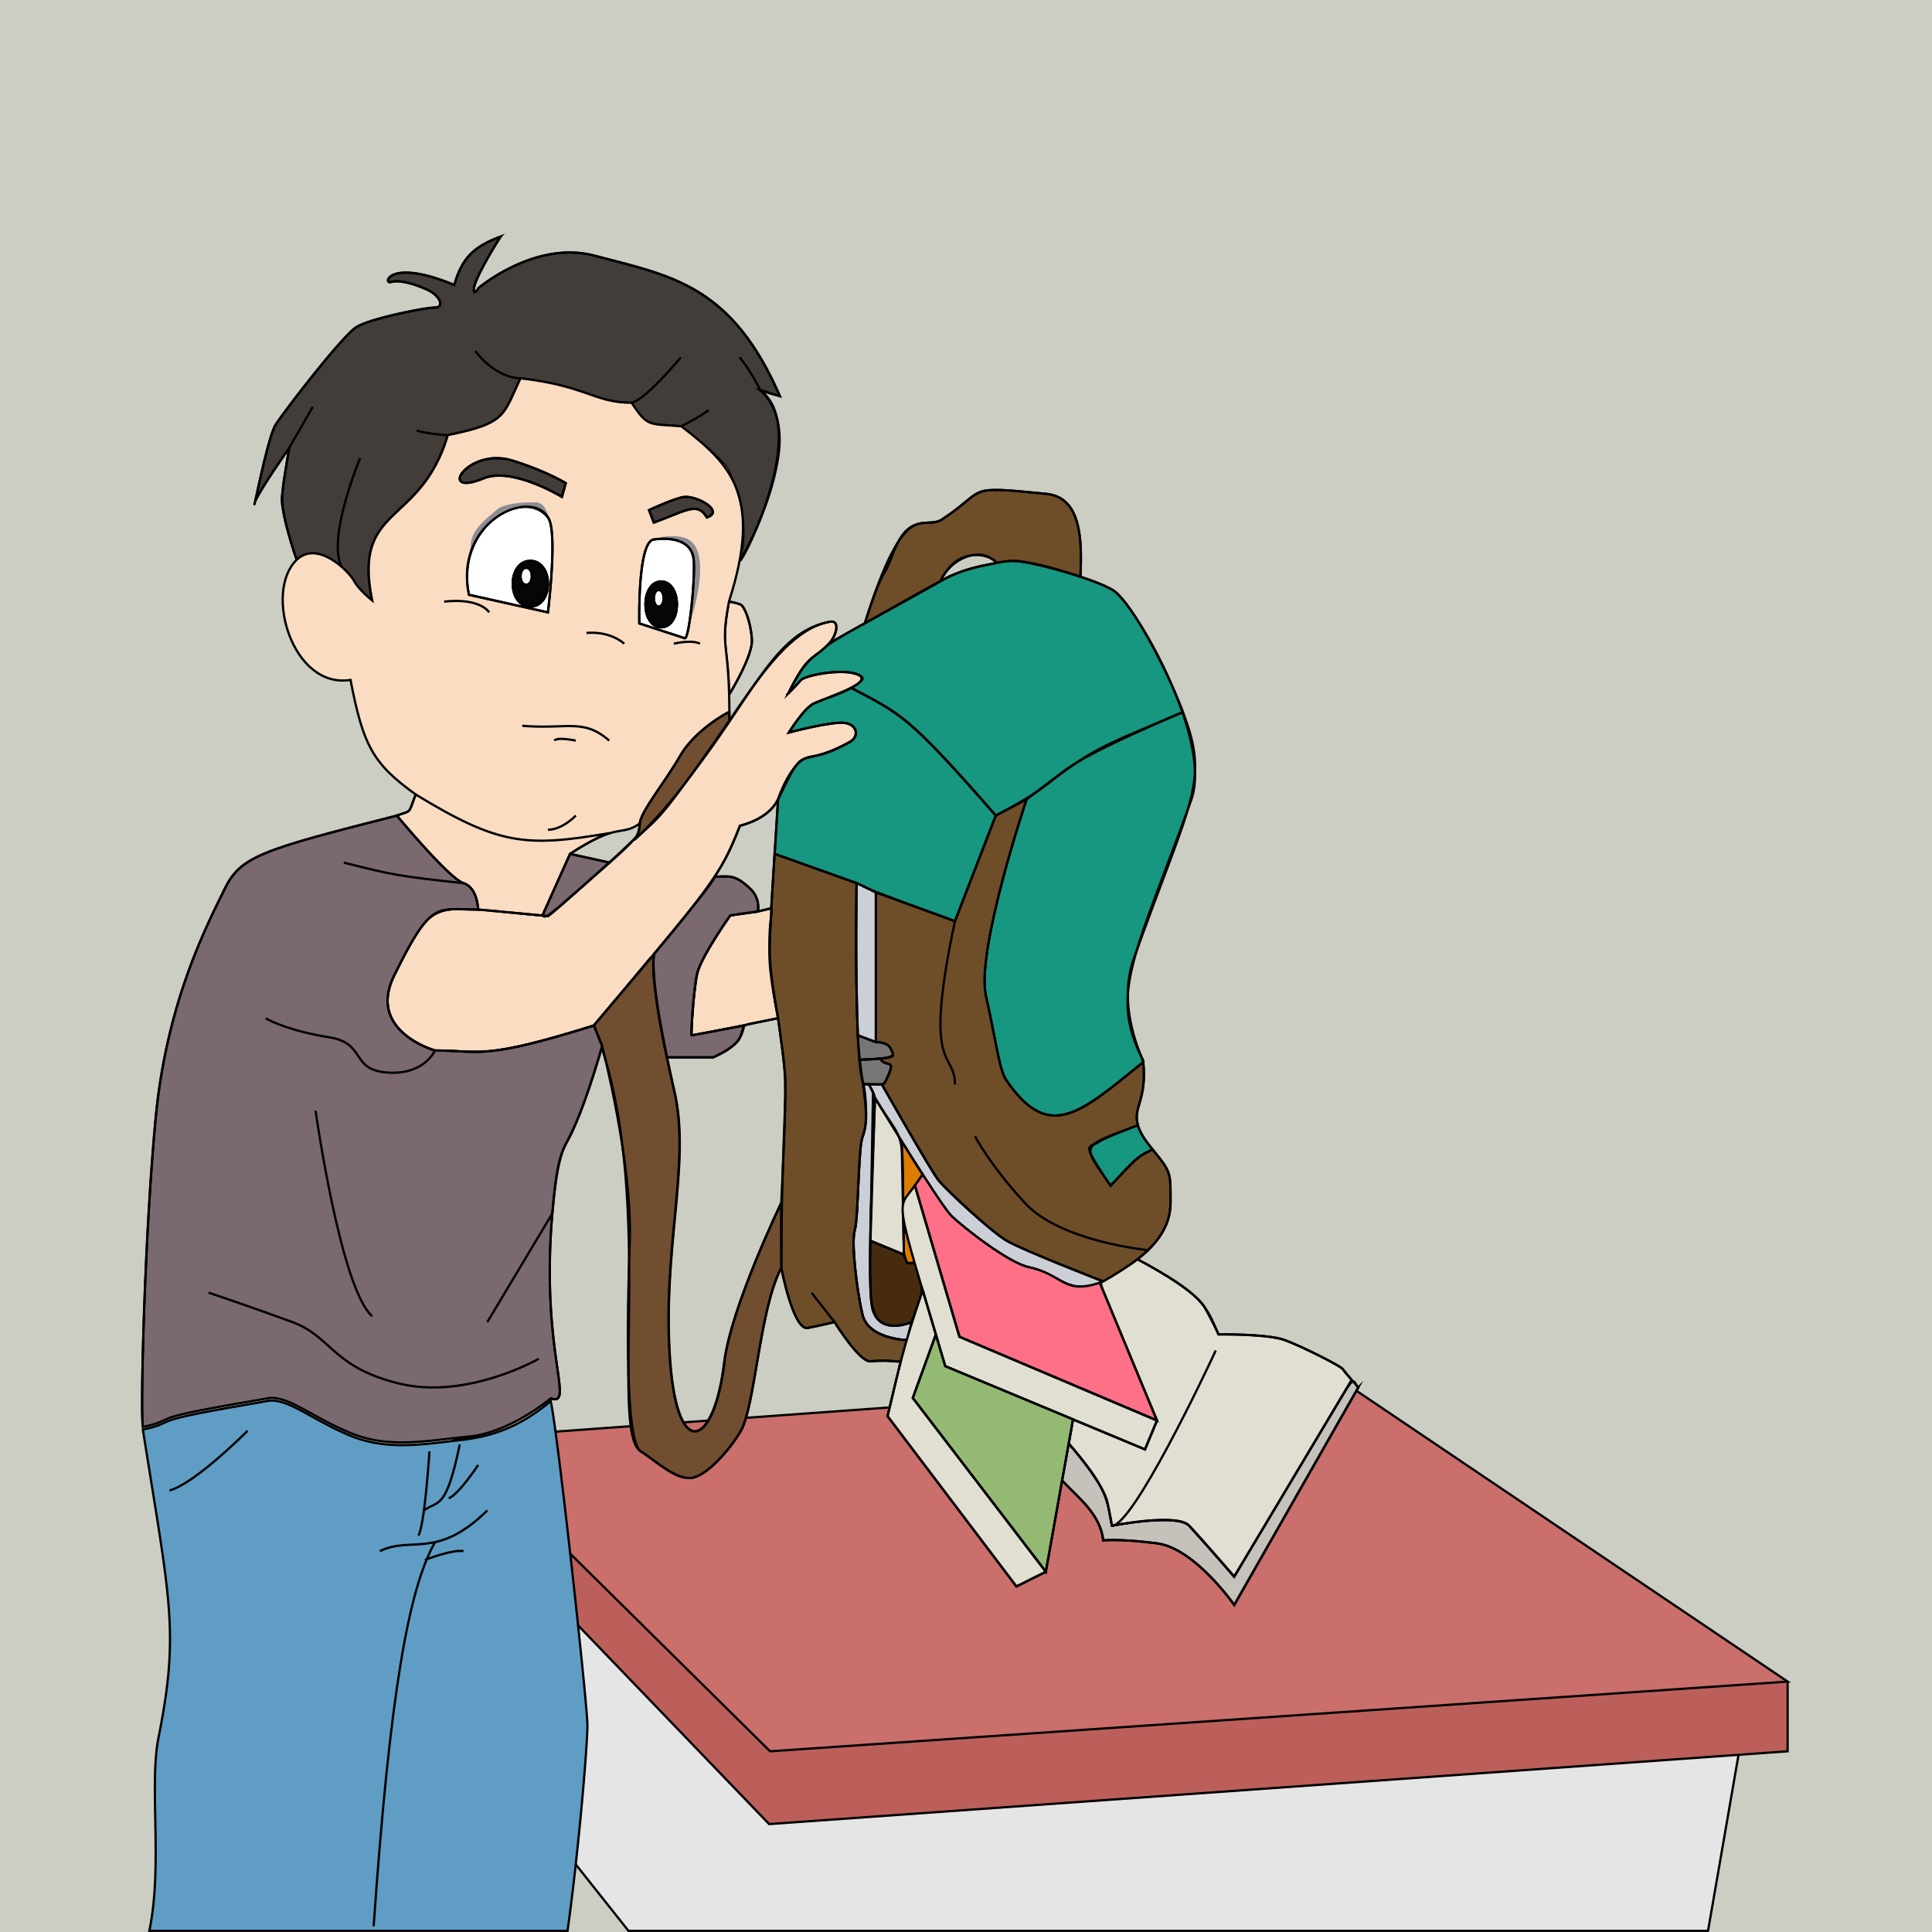 <svg xmlns="http://www.w3.org/2000/svg" viewBox="0 0 700 700"><path fill="#cccec3" d="M0 0h700v700H0z"/><path fill="#bc5f5a" d="M647.69 609.27v25.26l-17.79 1.27-351.23 25.1-108.56-112.89-5.55-5.77v-20.88l114.45 113.17 368.68-25.26z"/><path fill="#ca6f6c" d="M647.69 609.27l-368.68 25.26-114.45-113.17 318.59-23.07 164.54 110.98z"/><path fill="#e5e5e5" d="M629.9 635.8v.02l-11.05 63.76H227.7l-48.69-61.38-8.9-90.19L278.67 660.9l351.23-25.1z"/><path fill="none" stroke="#000" stroke-miterlimit="10" stroke-width=".82" d="M164.56 521.36l114.45 113.17 368.68-25.26-164.54-110.98-318.59 23.07z"/><path fill="none" stroke="#000" stroke-miterlimit="10" stroke-width=".82" d="M647.69 609.27v25.26l-17.79 1.27-351.23 25.1-108.56-112.89-5.55-5.77v-20.88m454.29 178.22l11.05-63.76"/><path fill="none" stroke="#000" stroke-miterlimit="10" stroke-width=".82" d="M170.11 548.01l8.9 90.19 48.69 61.38"/><path fill="none" stroke="#000" stroke-linecap="round" stroke-width=".82" d="M227.7 699.58h391.15"/><path d="M54.1 699.58h151.52c3.31-23.07 6.95-62.26 7.22-74.2.16-6.75-10.93-107.81-13.31-117.75-12.82 10.87-24 13.17-33.18 14.2-13.64 1.53-26.53 3.77-39.71-1.78-14.3-6-22.63-13.84-29.95-12.42s-30.95 5-36.28 7.45a30.44 30.44 0 01-8.65 2.83C61.54 580 65.12 591 57.42 629.64 54 646.57 59 676.4 54.1 699.58z" fill="#5f9dc4" stroke="#000" stroke-miterlimit="10" stroke-width=".82"/><path d="M428.59 258c9.68 25.34 3.35 30.39-17.72 89.11-6.5 18.11 3.21 36.14 3.33 37.75-22.52 18.07-34 29.37-49.6 6.58-2.65-3.9-3.66-14-7.39-30.5s14.72-71.31 14.72-71.31c25.84-19.8 24.97-17.98 56.66-31.63z" fill="#179780" stroke="#000" stroke-miterlimit="10" stroke-width=".82"/><path d="M399.72 464.3s-29-11.21-35-14.74-21.58-18.25-24.41-21.56-20.24-34.13-20.78-35.09c.09.11.63.49 2.05-2.69 3.18-7.09-.64-3-2.74-6.67 6.13-.64 4.86-.83 4-3.26-1-2.84-5.5-2.66-5.5-2.66v-54.31L346 333.74l14.78-38.26 11.18-5.88s-18.45 54.82-14.72 71.31 4.74 26.6 7.39 30.5c15.66 22.92 27.13 11.45 49.6-6.58 1.31 14.49-3.77 15.92-1.93 22.88 0 .08-11.68 4.31-14.21 6.05-2.34 1.59-4.66.88-2.5 5s6.82 10.83 6.82 10.83c10-10.69 9.63-10.33 15.18-13.14 6.81 8.37 6.54 8.25 6.54 19.34-.03 14.39-14.29 22.63-24.41 28.51z" fill="#6e4e28" stroke="#000" stroke-miterlimit="10" stroke-width=".82"/><path d="M360.53 204.06c4.07-4.33 37.48 6.1 43.1 10 6.49 4.52 19 28.19 25 43.89-60 25.9-33.34 19.37-67.84 37.51-31.92-36.57-34.13-36.58-52.47-46.29 1.25-1.33 7.58-3.19 1.79-5.05s-18.52.53-20 2.39-4.31 4.61-4.49 4.78c8.76-17.81 12.31-16.4 55.16-40.73 1.85-1.05 5.6-3.81 19.75-6.5zm57.03 212.35c-5.49 2.79-5 2.23-15.18 13.14-10.48-15.2-11.64-13.77 9.89-21.84.8 3.03 2.92 5.8 5.29 8.7z" fill="#179780" stroke="#000" stroke-miterlimit="10" stroke-width=".82"/><path d="M399.72 464.3c-13.09 5.54-15.45-2.68-27-5.15-7.48-1.59-23.8-14.53-28-18.51-3.86-3.68-25-38.21-27.79-42.84-1.1-5.88-5.61-5 2.5-5 .08.08 17.91 31.65 20.8 35.11s18.48 18.08 24.46 21.61 35.03 14.78 35.03 14.78z" fill="#cccfd6" stroke="#000" stroke-miterlimit="10" stroke-width=".82"/><path d="M391.45 208.93c-21.8-7.12-25.33-5.92-30.9-4.88 2.26-.92-12.44-9.11-19.82 6.53-5.39 3-17.8 10-27.41 15.29 14.8-47.32 21-33.09 27.91-37.6 16.94-11.09 7.41-12.37 37.94-9.31 12.53 1.26 12.94 16.37 12.28 29.97z" fill="#6e4e28" stroke="#000" stroke-miterlimit="10" stroke-width=".82"/><path d="M360.75 295.48L346 333.74c-63.87-23.25-1.29-1.59-65.32-24.36l1.25-19.78c10.61-22.24 5.82-10 25.88-20.72 3.49-1.87 3-6.13-1.49-6.92s-20.48 3.45-20.48 3.45 5.5-9 9.24-10.64 12-4.25 13.23-5.58c17.92 9.5 20.39 9.57 52.44 46.29z" fill="#179780" stroke="#000" stroke-miterlimit="10" stroke-width=".82"/><path d="M331.49 457.56c3.57 12.51 3.63 7.63-1.16 21.46-16.62 7.38-15.72-10.29-14.95-29.46 14.12 5.81 11.73 4 13.28 8z" fill="#462b0e" stroke="#000" stroke-miterlimit="10" stroke-width=".82"/><path d="M334.32 425.56l-7.19 10.14-.43-22.2c2.45 3.93 5.1 8.14 7.62 12.06zm-7.05 17.12c5.07 17.86 5.17 14.88 1.39 14.88-1.54-4.01-1.12-1.07-1.39-14.88z" fill="#dd7c00" stroke="#000" stroke-miterlimit="10" stroke-width=".82"/><path d="M330.33 479l-1.67 6.53s-14.07-.32-16.18-9.28-4.12-26.34-2.79-30.59 1.24-29.8 2.79-33.7c1.42-3.61 1.73-13 .36-19.14h1.86a20.88 20.88 0 012.31 5c.29 1.53-3.28 65.44-1 75.9 2.34 10.62 14.32 5.28 14.32 5.28z" fill="#cccfd6" stroke="#000" stroke-miterlimit="10" stroke-width=".82"/><path d="M302.37 479s-4.33 1.06-9.65 2.13-9.65-21.82-9.65-21.82c0-40 2.12-63.33 1.33-70.66-5.31-48.93-7.38-21.38-3.75-79.29L310.36 320c0 .75-.6 30.09.45 55.15.64 16.65 5.1 28.16 1.67 36.88-1.55 3.9-1.45 29.44-2.79 33.7s.67 21.64 2.79 30.59 16.18 9.28 16.18 9.28c-3.47 11.41.61 6.42-13.31 7.65-3.99.31-12.98-14.25-12.98-14.25z" fill="#6e4e28" stroke="#000" stroke-miterlimit="10" stroke-width=".82"/><path d="M327.5 454.55l-12.12-5c0-.09 1.65-51.68 1.63-51.76 12.36 20.35 9.5 6.33 10.49 56.76z" fill="#e1dfd2" stroke="#000" stroke-miterlimit="10" stroke-width=".82"/><path d="M322.84 380.24c.63 1.8 3.75 3.34-11.49 3.74-.24-2.72-.42-5.8-.54-8.88l6.53 2.48s4.5-.18 5.5 2.66z" fill="#777674" stroke="#000" stroke-miterlimit="10" stroke-width=".82"/><path d="M321.58 390.17c-1.54 3.43-1 2.67-6.88 2.67-1.64 0-2.46 1.05-3.35-8.86 0 0 4.15-.11 7.49-.48 2.16 3.71 5.94-.5 2.74 6.67z" fill="#777674" stroke="#000" stroke-miterlimit="10" stroke-width=".82"/><path d="M317.34 323.32v54.26l-6.53-2.48c-1.05-25.06-.43-54.4-.45-55.15z" fill="#cccfd6" stroke="#000" stroke-miterlimit="10" stroke-width=".82"/><path d="M285.57 251.31c.18-.17 3-3 4.49-4.78s14.23-4.26 20-2.39c8 2.56-8.14 7.71-15 10.63-3.74 1.61-9.24 10.64-9.24 10.64s16-4.25 20.48-3.45 5 5.05 1.49 6.92-7.24 4.25-14.23 5.31-11.66 15.33-11.66 15.41c-2.64 5.47-8.87 8.28-13.81 9.6-7 17.88-9.48 21.06-52.92 72.35-40.77 12.7-40.78 9.05-57.57 9.05 0 0-24.8-6.92-14.82-27.14 14.35-29 12.94-25.55 53.74-21.74 2.94.27 1 1.47 24.2-19.22 48.76-43.5 53.42-82.5 80.07-87.25 3.7-.65 2.27 5-.23 7.7-5.9 6.47-7.5 3.12-14.99 18.36z" fill="#fadcc2" stroke="#000" stroke-miterlimit="10" stroke-width=".82"/><path d="M283.07 435.75v23.58c-7.8 14.74-9.52 49.95-14.65 59.06-3 5.31-11 15.25-17 16.9s-13.65-5.91-19.3-9.45c-11.76-7.37 6.36-96.29-17-154.29 15.84-18.71 21.57-25.79 21.65-25.79-.93 12.46 5 38.52 7.64 50.26 5.8 25.92-4.77 57.41-1.61 97.89 2.83 36.05 16 29.71 19.58-.35 2.38-19.86 20.69-57.81 20.69-57.81z" fill="#714e30" stroke="#000" stroke-miterlimit="10" stroke-width=".82"/><path d="M275.58 141.55c17.91 13.26-6.13 61.89-7.48 61.56 1.62-7.36 2.84-16.47-4-32.3-2-4.62-17.31-16.32-17.31-16.32-11.89-1-12.21.26-18-8.51-13.75 0-15.89-6-40.27-8.87-6.4 13.65-5.23 16.34-26.3 20.58-10 33.43-34.57 24.9-27.42 59.94 0 0-4.86-3.91-6.52-7-1.81-3.37-13.13-15.19-20.84-7.76-.08-.09-5.87-17.93-5.34-22.8s2.55-17.17 2.64-17.71c-.35.49-10.52 15-12.31 19.38 1.06-4.72 5-23.9 7.37-27.73 2.85-4.61 24.15-32.28 29.31-35.47s25-7.09 28.46-7.09 2.16-4.26-3-6.56-10.15-3.55-13-2.67-.83-8.84 23 1.07c2.91-10.18 7.39-14 16.81-17.55-13.38 21.19-9.63 22-8 18.62 0 0 20.47-17.38 41.94-11.71 27.91 7.38 49.63 10.48 67.23 50.9z" fill="#423d39" stroke="#000" stroke-miterlimit="10" stroke-width=".82"/><path d="M281.9 368.89c-7.28 1.57-29.89 6.21-31.28 6.21-.34 0 .67-16.32 2-22.34s12-21.11 12-21.11c12-1.7 8.73-1.14 14.81-2.48-.32 16.03-2.26 14.99 2.47 39.72z" fill="#fadcc2" stroke="#000" stroke-miterlimit="10" stroke-width=".82"/><path d="M272.08 322.26a9.09 9.09 0 012.5 8l-10 1.42s-10.66 15.08-12 21.11-2.33 22.34-2 22.34 19-3.55 19-3.55c-1 6.36-5.57 9-11.15 11.53h-16.81c-7.49-35.88-3.87-37.32-4.8-37.32 0-.09 17-20.31 20.79-25.81 1.44-2.09 1.42-2.31 1.5-2.31 5.56-.12 7.44-.76 12.97 4.59z" fill="#7a696f" stroke="#000" stroke-miterlimit="10" stroke-width=".82"/><path d="M272.42 231.81c.33 6-8.23 19.85-8.23 19.85-.4-18.5-3.1-17.18-.09-33.68a18.63 18.63 0 014.21 1.06c1.54.71 3.77 6.74 4.11 12.77z" fill="#fadcc2" stroke="#000" stroke-miterlimit="10" stroke-width=".82"/><path d="M264.1 170.81c14.33 33.14-5.93 43.6-1 66 1 4.55 1.17 16.56 1.17 21.2-.67 0-12.45 6.51-17.81 15.81-5.66 9.81-14.31 20.17-14.65 24.59a18.79 18.79 0 01-8.65 2.95c-25 1.8-31.21 11.75-72.55-13.47C135 276.64 131.57 270 127 246.35c0 0-6.65 1.06-11.31-1.77s-19-21.28-11.32-37.24c4.53-9.4 12.06-8.56 19.58-1.8 5.26 4.74 4.27 6.75 10.91 12.09-7.15-35.07 17.45-26.46 27.42-59.94 21.33-4.29 20-7.21 26.3-20.58 23.93 2.77 26.82 8.87 40.27 8.87 5.86 8.92 6.22 7.55 18 8.51-.06 0 15.25 11.7 17.25 16.32zm-8 16.67c6.26-2-2.49-7.46-7.74-7.46-3 0-13.22 4.8-13.22 4.8l1.74 4.52c10.86-3.98 15.59-7.87 19.23-1.86zm-7.24 7.73c-4.24-1.89-10.6-.55-12 .25-6 .8-5.25 30.42-5.25 30.42l16.49 5.36c.26.06 11.77-31.16.77-36.03zM203.58 180l1.39-5s-6.77-4.25-19.18-8.15c-16.4-5.16-28 13.57-10.55 6.38 10.31-4.23 28.34 6.77 28.34 6.77zm-5.05 41.86c1.11-9 4.31-39.55-4.32-39.86-3.62-.13-11.61.27-14.23 2.66-10.8 9.85-8.85 8.49-10 18a31.24 31.24 0 00-.08 12.78z" fill="#fadcc2"/><path d="M264.27 258v3.32c-25 35.31-23.67 33.2-34.46 43 .36-.39 1.71-2.1 2-5.93.34-4.42 9-14.78 14.65-24.59 5.07-8.8 16.88-15.8 17.81-15.8z" fill="#714e30" stroke="#000" stroke-miterlimit="10" stroke-width=".82"/><path d="M256.11 187.48c-3.48-5.74-7.08-2.59-19.22 1.86l-1.74-4.52s10.22-4.8 13.22-4.8c5.28-.02 13.99 5.46 7.74 7.46z" fill="#423d39" stroke="#000" stroke-miterlimit="10" stroke-width=".82"/><path d="M249.65 226.4c1.11-6.54 2.06-18 1.72-23.23-.5-7.71-8.49-8.51-14.48-7.71 1.38-.8 7.74-2.14 12-.25 8.27 3.67 4 22.26.76 31.19z" fill="#8d8c92"/><path d="M251.37 203.17c.48 7.51-1.74 28.48-3.24 28.07l-16.49-5.36s-.74-29.62 5.25-30.42 13.98 0 14.48 7.71zM245.26 219c0-11-11.39-11-11.39 0s11.39 11 11.39 0z" fill="#fff" stroke="#000" stroke-miterlimit="10" stroke-width=".82"/><path d="M239.56 210.64c7.54 0 7.54 16.65 0 16.65s-7.56-16.65 0-16.65zm.89 6.14c0-4-3.56-4-3.56 0s3.56 4.01 3.56 0z" fill="#060606" stroke="#000" stroke-miterlimit="10" stroke-width=".82"/><path d="M238.67 213.74c2.35 0 2.35 6.07 0 6.07s-2.35-6.07 0-6.07z" fill="#fbfbfb" stroke="#000" stroke-miterlimit="10" stroke-width=".82"/><path d="M206.52 309.38l14.2 3.12c-32.09 28.66-26.52 24.39-14.2-3.12zm-6.41 130.27c-4.33 50.39 8.45 70.13-.58 67 0 0-14.64 12.42-29.62 13.83s-28.85 4.66-43.27-1.41-22.64-13.8-29.95-12.39-30.95 5-36.28 7.45a30.72 30.72 0 01-8.65 2.87c-.94-6 .67-69.87 4.66-111.9s18.47-69.7 25-83c5.8-11.88 13.33-14.11 62.41-26.6 0 0 19 22.87 24.12 24.47s5.33 9.58 5.33 9.58c-15.33 0-16.87-3.59-30.46 23.93-10 20.22 14.82 27.14 14.82 27.14 16.71 0 16.75 3.67 57.57-9.05l3 7.45s-7.49 26.07-13 35.11c-3.93 6.43-4.89 25.3-5.1 25.52z" fill="#7a696f" stroke="#000" stroke-miterlimit="10" stroke-width=".82"/><path d="M220.67 301.88c-5.59 1.84-14.15 7.5-14.15 7.5l-10 22.34-23.28-2.19s-.17-8-5.33-9.58-24.12-24.47-24.12-24.47c5.65-2 4-.4 6.82-7.63 30.13 18.38 39.98 19.15 70.06 14.03z" fill="#fadcc2" stroke="#000" stroke-miterlimit="10" stroke-width=".82"/><path d="M205 175.06l-1.39 5s-18-11-28.34-6.73c-17.42 7.19-5.85-11.54 10.55-6.38 12.38 3.86 19.18 8.11 19.18 8.11z" fill="#423d39" stroke="#000" stroke-miterlimit="10" stroke-width=".82"/><path d="M198.53 221.88l-28.62-6.38c-5.08-24.66 19.78-39.3 28.62-28 3.32 4.21.67 28.96 0 34.38zm0-10.39c0-11-12.74-11-12.74 0s12.74 11.01 12.74 0z" fill="#fff" stroke="#000" stroke-miterlimit="10" stroke-width=".82"/><path d="M199 188.18c-2-4.24-10.28-7-19.39-.7-10.67 7.42-10.36 24.05-8.95 9.31.55-5.58 6.75-9.72 9.37-12.11s10.61-2.79 14.23-2.66 4.61 5.75 4.74 6.16z" fill="#8d8c92"/><path d="M192.16 203.17c8.43 0 8.43 16.64 0 16.64s-8.43-16.64 0-16.64zm.55 5.62c0-4.09-4.12-4.09-4.12 0s4.12 4.09 4.12 0z" fill="#060606" stroke="#000" stroke-miterlimit="10" stroke-width=".82"/><path d="M190.65 205.7c2.72 0 2.72 6.18 0 6.18s-2.73-6.18 0-6.18z" fill="#fbfbfb" stroke="#000" stroke-miterlimit="10" stroke-width=".82"/><path d="M89.71 518.39s-19 19.15-28.29 21.63m94.18-14.18c-.27 4.24-1.86 26.91-4 30.5m14.98-32.99c-5 24.07-7.76 20.14-13 23.9m19.66-16.45s-7 10.64-10.65 12.06m13.98 4.39c-18.3 18-27.53 9.14-38.94 14.76m-2.25 135.91c5.85-84.06 12.67-122.44 22.22-139.1m-3.66 6.39s10-3.91 14-3.2m31.59-55.33c9 3.1-3.73-16.71.58-67 2.94-34.21 4.54-13.57 18.06-60.65l-3-7.45c-40.77 12.7-40.78 9.05-57.57 9.05 0 0-24.8-6.92-14.82-27.14 13.59-27.52 15.13-23.93 30.46-23.93 0 0-.17-8-5.33-9.58s-24.12-24.47-24.12-24.47C94.58 308 87.15 310.25 81.38 322.08c-6.49 13.29-21 41-25 83S50.82 511 51.76 517" fill="none" stroke="#000" stroke-miterlimit="10" stroke-width=".82"/><path d="M195.21 492.32s-26 14.89-50.43 9-24.46-17-38.93-22.34-30.29-10.64-30.29-10.64m38.77-65.93s9.06 64.37 20.5 74.48m41.74 2.13l23.55-39.37M157.6 380.6s-3.83 9-17.31 8-7.49-10.63-21-12.77-21.47-5.84-23-6.91M167.91 320c-23.81-2.59-25.6-3-43.33-7.45m90.59 59c42.61-50.31 45.72-54 52.92-72.35 5.19-1.38 11.18-4.11 13.81-9.6 10.66-22.22 5.82-10 25.88-20.72 3.49-1.87 3-6.13-1.49-6.92s-20.48 3.45-20.48 3.45 5.5-9 9.24-10.64c6.6-2.8 23.12-8 15-10.63-5.78-1.87-18.52.53-20 2.39s-4.41 4.7-4.5 4.79c7.5-15.25 9-11.87 15-18.37 2.51-2.72 3.91-8.35.23-7.7-24.31 4.31-39.74 50.65-71 79.05" fill="none" stroke="#000" stroke-miterlimit="10" stroke-width=".82"/><path d="M218.17 379s11 42.52 10 70.56-1.66 72.73 4 76.28 13.31 11.12 19.3 9.45 14-11.59 17-16.9c5.31-9.42 6.58-43.81 14.65-59.06v-23.58s-18.31 37.95-20.64 57.81c-3.57 30.41-16.77 36.11-19.58.35-3.16-40.57 7.46-71.73 1.61-97.89-2.63-11.8-8.57-37.8-7.64-50.26" fill="none" stroke="#000" stroke-miterlimit="10" stroke-width=".82"/><path d="M241.62 383.08h16.82s8.32-3.72 9.65-7.09c2.37-6-1.41-3.81 13.81-7.1-8.19-42.87 3.75-41.09-7.32-38.66a9.09 9.09 0 00-2.5-8c-6-5.77-7.89-4.62-13-4.62" fill="none" stroke="#000" stroke-miterlimit="10" stroke-width=".82"/><path d="M274.58 330.23l-10 1.42s-10.66 15.08-12 21.11-2.33 22.34-2 22.34 19-3.55 19-3.55m12.32-81.95l-2.49 39.57m3.66 106.58c2.37-48.81 1.75-45.15-1.17-66.86" fill="none" stroke="#000" stroke-miterlimit="10" stroke-width=".82"/><path d="M283.07 459.33s4.32 22.88 9.65 21.82 9.65-2.13 9.65-2.13 9 14.54 13 14.18c13.9-1.23 9.84 3.75 13.31-7.65 0 0-14.07-.32-16.18-9.28s-4.12-26.34-2.79-30.59 1.24-29.8 2.79-33.7c3.52-9-1-19.54-1.67-36.88-1-25.06-.43-54.4-.45-55.15l-29.71-10.57m13.38 159l8.32 10.64" fill="none" stroke="#000" stroke-miterlimit="10" stroke-width=".82"/><path d="M328.66 485.55l1.67-6.53s-12 5.32-14.31-5.32c-2.25-10.26 1.19-74.82 1-75.9a20.88 20.88 0 00-2.31-5h-1.86m-2.49-72.85l6.98 3.37v54.26l-6.53-2.48" fill="none" stroke="#000" stroke-miterlimit="10" stroke-width=".82"/><path d="M317 397.8c2.83 4.65 23.94 39.17 27.79 42.84 4.16 4 20.48 16.92 28 18.51 12.45 2.67 13.52 10.83 27 5.15 0 0-29-11.21-35-14.74s-21.65-18.25-24.48-21.56-20.24-34.13-20.78-35.09m-2.19-15.33s4.5-.18 5.5 2.66c.63 1.8 3.75 3.34-11.49 3.74" fill="none" stroke="#000" stroke-miterlimit="10" stroke-width=".82"/><path d="M314.7 392.84c5.91 0 5.38.69 6.88-2.67 3.18-7.09-.64-3-2.74-6.67m80.88 80.8c11.34-6.6 24.38-14.79 24.38-28.55 0-11.09.29-11-6.54-19.34-11.88-14.57-1.06-13.6-3.44-32.43-12.39-23.94-3.06-37.2 17.47-94.1 7.87-21.77-19.93-70.21-28-75.8-6.35-4.43-31.27-10.91-36.2-10.91a43.75 43.75 0 00-6.88.88" fill="none" stroke="#000" stroke-miterlimit="10" stroke-width=".82"/><path d="M391.45 208.93c.66-13.59.22-28.71-12.28-30-30.55-3.06-21-1.78-37.94 9.31-3.25 2.13-8.16-.26-12.57 3.72s-5.4 11.18-8.15 15.44c-3 4.62-7.07 18.32-7.2 18.45" fill="none" stroke="#000" stroke-miterlimit="10" stroke-width=".82"/><path d="M340.73 210.58c4.24-9 13.42-10.89 17.22-8.91 1.08.57 3.68 2.09 2.51 2.4-16.11 3.06-13 2.87-59.92 28.9m16.8 90.35L346 333.74l14.78-38.26 11.18-5.88s-18.45 54.82-14.72 71.31 4.74 26.6 7.39 30.5c15.66 22.92 27.13 11.45 49.6-6.58m-1.96 22.88c0 .08-11.68 4.31-14.21 6.05-2.34 1.59-4.66.88-2.5 5s6.82 10.83 6.82 10.83c10-10.69 9.63-10.33 15.18-13.14m-1.2 36.55s-32.11-3-45.09-17.2-18-24.12-18-24.12M346 333.74c-11.83 55.48 0 46.66 0 59.19m14.75-97.45c-31.92-36.57-34.13-36.58-52.47-46.29m63.65 40.41c25.84-19.77 25-18 56.66-31.63M330.33 479c4.79-13.83 4.73-8.95 1.16-21.46-3.56 0-2.53.78-4-3l-12.12-5m11.33-36.04l.8 41.05m-.4-18.8l7.22-10.19m-2.83 32l-4.23-14.9M220.72 312.5l-14.2-3.12-10 22.33m24.15-29.83h0zm-14.15 7.5c17.76-11.75 18.39-6.12 25.29-11m-88.02-2.9c5.65-2 4-.4 6.82-7.63C135 276.64 131.57 270 127 246.35c-21.1 3.37-31.49-32-19.5-43.53 7.46-7.15 18.76 3.88 20.84 7.76 1.66 3.14 6.52 7 6.52 7-7.15-35.07 17.45-26.46 27.42-59.94 21.33-4.29 20-7.21 26.3-20.58 23.93 2.77 26.82 8.87 40.27 8.87 5.86 8.92 6.22 7.55 18 8.51C264.44 168 276.57 179.35 264.1 218c-3.39 18.54.35 13 .17 43.31" fill="none" stroke="#000" stroke-miterlimit="10" stroke-width=".82"/><path d="M264.19 251.66s8.56-13.82 8.23-19.85-2.57-12.06-4.11-12.77a18.63 18.63 0 00-4.21-1.04m0 40s-12 6-17.64 15.81-14.31 20.19-14.65 24.56c-.42 5.49 1.4 3.49-33.11 33.55l-25.46-2.39m47.48-61.19c-9.35-8.19-15.25-4-31.51-5.38m19.41 5.38s-6.76-1.42-7.76 0m7.76 27.14s-4.76 5.14-10.09 5.14m27.63-67.39s-4.66-4.61-13.65-3.9m-42.6-13.83l28.62 6.38s3.38-27.31.43-33.68c-5.57-12.02-34.63.18-29.05 27.3zm7.32 6.38s-3-5.32-16.31-3.9M203.58 180s-18-11-28.34-6.73c-17.42 7.19-5.85-11.54 10.55-6.38 12.41 3.9 19.18 8.15 19.18 8.15zm33.31 9.34l-1.74-4.52s10.22-4.8 13.22-4.8c5.28 0 14 5.46 7.74 7.46-3.48-5.74-7.11-2.59-19.22 1.86zm14.48 13.83c-.5-7.71-8.49-8.51-14.48-7.71s-5.25 30.42-5.25 30.42l16.49 5.36c1.5.41 3.73-20.43 3.24-28.07zm-7.24 30.06s6.37-1.59 9.48 0M92.45 181.72a4.11 4.11 0 00-.26.83c-.05.45.04.11.26-.83zm0 0v0z" fill="none" stroke="#000" stroke-miterlimit="10" stroke-width=".82"/><path d="M104.78 162.29c0 .09-10.42 14.76-12.32 19.4 1.06-4.72 5-23.9 7.37-27.73 2.85-4.61 24.15-32.28 29.31-35.47s25-7.09 28.46-7.09 2.16-4.26-3-6.56-10.15-3.55-13-2.67-.83-8.84 23 1.07c2.91-10.18 7.39-14 16.81-17.55-.18.19-9.65 15.39-9.65 18.62s1.66 0 1.66 0 20.47-17.38 41.94-11.71c27.91 7.38 49.63 10.48 67.23 50.9-17.32-4.84 3.44-3.14-.67 22.45-3.18 19.82-13.63 36.33-13.63 37.22m-21.63-73.69s-12.19 14.9-17.84 16.5m17.97 8.51a91 91 0 0010-5.85m18.79-7.09s-3.83-7.8-7.65-12.07m-95.69-2.3s6.49 9.4 16.31 9.93m-26.3 20.58s-8.31-.54-11.31-1.78M130.47 166s-12.29 29.46-6.55 39.59" fill="none" stroke="#000" stroke-miterlimit="10" stroke-width=".82"/><path d="M113.33 147.4l-8.55 14.89c-3 18.7-4.45 18.88 2.68 40.52m91.07 8.68c0 11-12.74 11-12.74 0s12.74-11 12.74 0zm46.73 7.51c0 11-11.39 11-11.39 0s11.39-11 11.39 0z" fill="none" stroke="#000" stroke-miterlimit="10" stroke-width=".82"/><path d="M192.71 208.79c0 4.09-4.12 4.09-4.12 0s4.12-4.09 4.12 0zm47.74 7.99c0 4-3.56 4-3.56 0s3.56-4.02 3.56 0z" fill="none" stroke="#000" stroke-miterlimit="10" stroke-width=".82"/><path d="M492.08 502.72l-44.93 78.79s-14.31-20.57-28-22.33-19.47-1.07-19.47-1.07c-1.06-9.44-8.57-15-14.9-21.71l2.4-13.4c14.53 16.67 14 20.85 15.67 29.79.08 0 23.62-4.61 27.95 0s16.31 18.44 16.31 18.44c48.03-80.31 41.56-72.34 44.97-68.51z" fill="#c4c2bb" stroke="#000" stroke-miterlimit="10" stroke-width=".82"/><path d="M402.92 552.78c-.08 0 0 0-1.7-8.51-1.33-6.73-14-21.27-14-21.27l1.56-8.73 26.08 10.86 4.33-10.46c-21.52-51.86-21.38-49.56-19.47-50.37 8.67-5 12.35-8 12.48-8 23.73 12.64 24.85 17 29.29 27.17 0 0 17.64-.27 24 2.06s20.31 9.43 21 10.49c.35.56 1.9 2.38 3.28 4l-42.55 71.21s-12-13.83-16.31-18.44-27.05-.18-27.99-.01z" fill="#e1dfd2" stroke="#000" stroke-miterlimit="10" stroke-width=".82"/><path d="M419.19 514.67l-71.56-30.33-16.14-54.79 2.83-4c4.71 7.32 8.94 13.61 10.48 15.08 4.16 4 20.48 16.92 28 18.51 12.58 2.69 12.37 10.05 25.72 5.61z" fill="#fe7088" stroke="#000" stroke-miterlimit="10" stroke-width=".82"/><path d="M342.47 495c-18.92-63.83-17.61-56.1-11-65.43l16.14 54.79 71.56 30.33-4.33 10.46z" fill="#e1dfd2" stroke="#000" stroke-miterlimit="10" stroke-width=".82"/><path fill="#94b973" stroke="#000" stroke-miterlimit="10" stroke-width=".82" d="M388.78 514.27l-9.86 55.19-48.21-62.95 8.35-23.02 3.41 11.49 46.31 19.29z"/><path d="M330.71 506.51l48.21 63-10.65 5.32-46.69-61.71c3.94-16.46 5.55-24.81 12.74-45.58l4.75 16z" fill="#e1dfd2" stroke="#000" stroke-miterlimit="10" stroke-width=".82"/><path fill="none" stroke="#000" stroke-miterlimit="10" stroke-width=".82" d="M398.48 464.76l20.71 49.91-4.33 10.46-72.39-30.15-8.15-27.49"/><path fill="none" stroke="#000" stroke-miterlimit="10" stroke-width=".82" d="M331.49 429.55l16.14 54.79 71.56 30.33m-30.41-.4l-9.86 55.19-48.21-62.95 8.35-23.02"/><path fill="none" stroke="#000" stroke-miterlimit="10" stroke-width=".82" d="M326.33 493.21l-4.75 19.86 46.69 61.71 10.65-5.32m33.28-113.14c.11 0 20.71 10.78 24.3 17.38s5 9.79 5 9.79 17.64-.27 24 2.06 20.31 9.43 21 10.49 4.87 5.79 5.66 6.68l-44.93 78.79s-14.31-20.57-28-22.33-19.47-1.07-19.47-1.07c-1.06-9.44-8.57-15-14.9-21.71"/><path d="M402.92 552.78c.94-.17 23.68-4.5 27.92 0s16.31 18.44 16.31 18.44L489.7 500" fill="none" stroke="#000" stroke-miterlimit="10" stroke-width=".82"/><path d="M440.49 489.3c-3.64 7.95-30 63.49-37.6 63.49-1.71-8.94-1.14-13.12-15.67-29.79" fill="none" stroke="#000" stroke-miterlimit="10" stroke-width=".82"/></svg>
